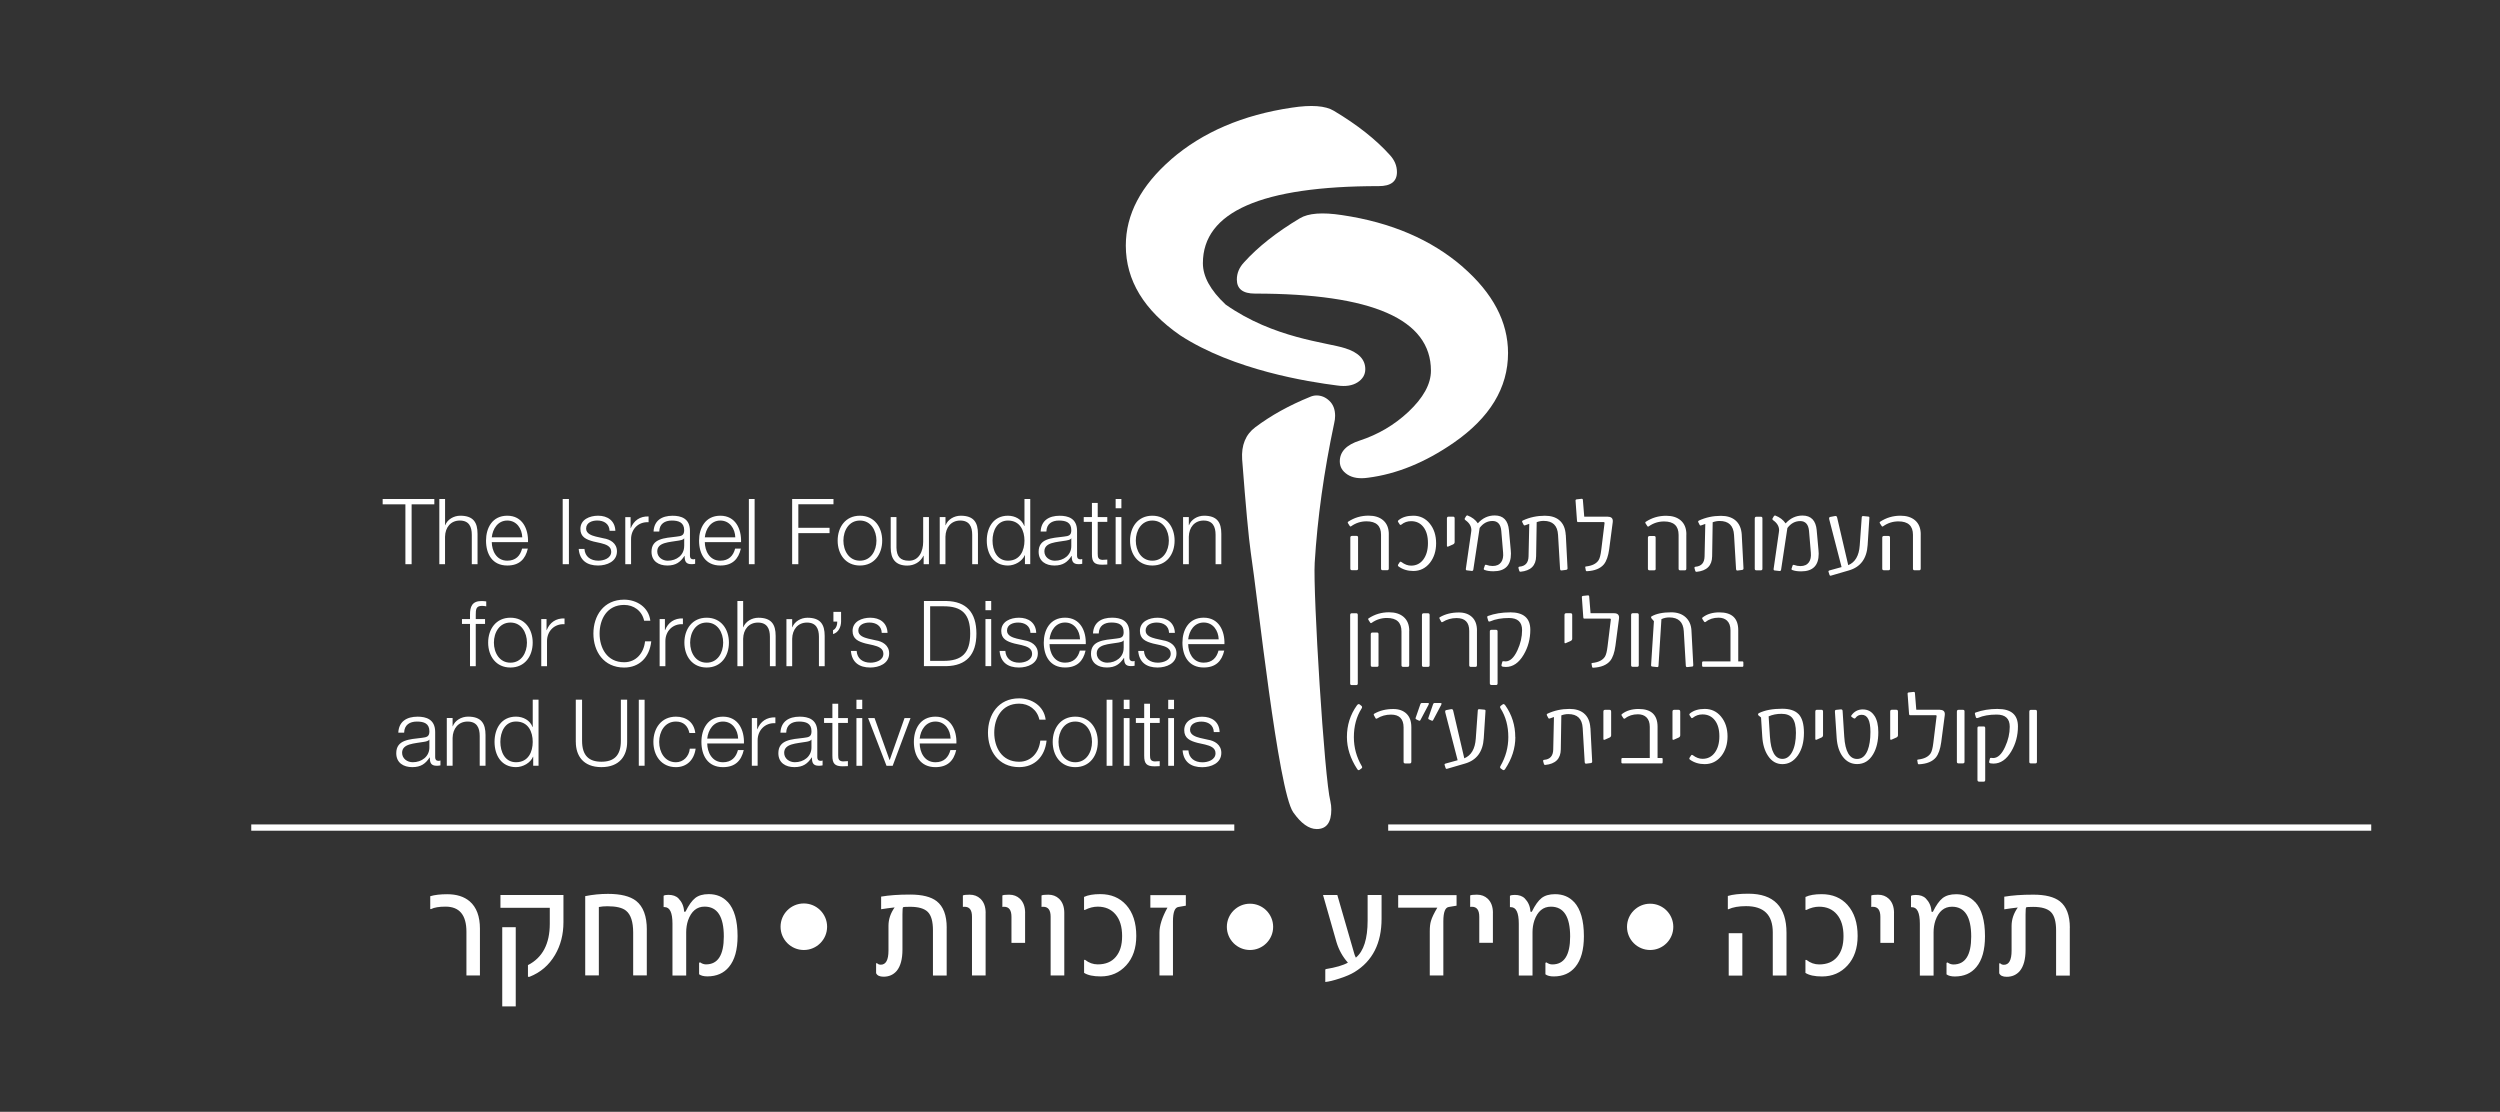 <?xml version="1.0" encoding="UTF-8"?>
<svg id="Layer_1" data-name="Layer 1" xmlns="http://www.w3.org/2000/svg" viewBox="0 0 796 354">
  <rect x="0" y="0" width="796" height="354" fill="#333333" stroke="none"/>
  <defs>
    <style>
      .cls-1, .cls-2 {
        fill: #fff;
      }

      .cls-2 {
        stroke: #fff;
        stroke-miterlimit: 10;
        stroke-width: 2px;
      }
    </style>
  </defs>
  <path class="cls-1" d="m433.6,243.96c-1.68-2.87-2.53-5.95-2.53-9.24,0-3.49.81-6.52,2.44-9.1.12-.15.17-.31.17-.47s-.06-.28-.17-.38l-.64-.52c-.06-.04-.14-.06-.26-.06-.19,0-.39.13-.58.41-2.11,2.96-3.17,6.3-3.17,10.02v.06c0,3.45,1.09,6.85,3.28,10.2.15.23.3.35.44.35.1,0,.2-.04.32-.12.25-.19.45-.34.59-.44.15-.1.22-.21.22-.35,0-.12-.04-.24-.12-.38m15.78-12.44c0-1.86-.52-3.28-1.55-4.27-1.04-.99-2.44-1.48-4.2-1.48-2.33,0-4.35.5-6.08,1.51-.17.1-.2.25-.09.47l.55.99c.1.15.24.17.44.06,1.32-.83,2.8-1.25,4.45-1.25,2.67,0,4.01,1.37,4.01,4.1v10.93c0,.35.17.52.52.52h1.45c.33,0,.5-.18.5-.55v-11.01Zm9.15-7.67h-1.71c-.25,0-.43.14-.52.41l-1.48,4.27c-.04.16-.06.24-.06.26,0,.15.12.27.35.35.35.17.56.27.64.29.23.06.34.09.32.09.1,0,.19-.1.29-.29l2.53-4.77c.08-.16.12-.28.12-.38,0-.15-.15-.23-.46-.23m-4.04,0h-1.74c-.25,0-.43.14-.52.41l-1.48,4.27c-.04.12-.06.2-.06.23,0,.14.13.26.38.38.31.17.51.27.61.29.23.06.34.09.32.09.1,0,.19-.1.29-.29l2.53-4.77c.1-.17.15-.3.15-.38,0-.15-.15-.23-.47-.23m18.41,2.25c-.05-.07-.17-.11-.36-.13l-1.51-.14c-.33-.04-.5.1-.52.41l-.64,8.96c-.23,3.27-1.45,5.36-3.66,6.27l-3.54-15.2c-.08-.37-.31-.51-.7-.44l-1.51.29c-.31.06-.41.32-.29.79l3.92,15.17-3.86,1.07c-.21.06-.32.17-.32.32,0,.04.02.1.06.2l.29.9c.08.23.24.31.5.23l5.69-1.66c3.7-1.07,5.69-3.76,5.96-8.07l.55-8.57c.02-.2,0-.33-.04-.39m9.52,8.61c0-3.74-1.06-7.11-3.17-10.11-.19-.27-.38-.41-.55-.41-.1,0-.18.03-.26.09l-.67.49c-.12.12-.18.23-.18.35,0,.15.06.32.18.49,1.63,2.58,2.44,5.61,2.44,9.1,0,3.26-.83,6.33-2.5,9.21-.08.13-.12.26-.12.38,0,.17.07.3.2.38.39.27.59.42.61.44.14.08.24.12.32.12.15,0,.31-.12.47-.35,2.17-3.27,3.26-6.67,3.26-10.2l-.03.03Zm23.92-2.85c-.12-2.13-.82-3.72-2.12-4.77-1.12-.91-2.64-1.36-4.53-1.36-2.5,0-4.83.5-7,1.51-.25.12-.31.31-.17.58l.41.78c.1.2.25.25.47.18l1.34-.47-.23,10.35c-.04,2.03-1,3.13-2.88,3.28-.31.02-.41.22-.29.61l.23.79c.04.15.17.23.38.23,3.27-.31,4.93-1.96,4.97-4.94l.17-10.84c.72-.27,1.45-.41,2.21-.41,2.89,0,4.42,1.48,4.59,4.45l.64,10.81c.02.39.18.56.5.52l1.39-.17c.35-.04.51-.21.49-.52l-.55-10.61Zm6.6-5.29c0-.37-.17-.55-.49-.55h-1.45c-.35,0-.52.19-.52.58v8.66c0,.31.16.4.47.26l1.51-.67c.33-.15.49-.4.49-.73v-7.55Zm16.42,15.17c0-.25-.1-.38-.29-.38h-1.34v-9.94c0-3.78-2.01-5.67-6.02-5.67-2.17,0-3.95.54-5.34,1.63-.18.14-.18.33,0,.58l.46.7c.15.23.35.26.58.09,1.08-.87,2.44-1.31,4.07-1.31,1.1,0,2,.31,2.67.93.74.7,1.1,1.73,1.1,3.08v9.91h-8.66c-.25,0-.38.13-.38.38v.99c0,.23.13.35.38.35h12.47c.19,0,.29-.11.29-.32v-1.02Zm5.58-15.17c0-.37-.17-.55-.49-.55h-1.45c-.35,0-.52.19-.52.58v8.66c0,.31.16.4.47.26l1.51-.67c.33-.15.49-.4.49-.73v-7.55Zm13.03,1.63c-1.37-1.65-3.1-2.47-5.22-2.47-1.96,0-3.52.47-4.68,1.42-.23.19-.28.39-.15.58l.49.76c.13.21.32.23.55.06.89-.72,1.92-1.07,3.08-1.07,1.65,0,2.95.62,3.92,1.86.97,1.24,1.45,2.94,1.45,5.11s-.49,3.88-1.45,5.2c-.97,1.32-2.28,1.97-3.92,1.97-1.03,0-2.05-.38-3.05-1.13-.25-.19-.45-.17-.61.09l-.44.67c-.16.25-.12.47.12.64,1.32.95,2.88,1.42,4.68,1.42,2.15,0,3.91-.86,5.29-2.58,1.32-1.69,1.98-3.77,1.98-6.25s-.68-4.63-2.05-6.28m24.63-.84c-1.09-1.12-2.81-1.69-5.17-1.69-3.06,0-5.53.47-7.41,1.39-.19.1-.29.23-.29.4,0,.16.08.29.23.41.27.19.51.39.73.58l.38,6.01c.15,2.55.77,4.63,1.86,6.24,1.16,1.74,2.69,2.61,4.56,2.61,1.98,0,3.61-.92,4.91-2.77,1.3-1.85,1.95-4.25,1.95-7.21,0-2.79-.58-4.78-1.74-5.98m-1.99,12.03c-.79,1.51-1.83,2.26-3.12,2.26-2.36,0-3.69-2.37-3.98-7.1l-.41-6.44c1.22-.54,2.58-.81,4.07-.81,1.61,0,2.77.45,3.49,1.36.76.97,1.13,2.53,1.13,4.7,0,2.51-.39,4.52-1.18,6.03m9.81-12.82c0-.37-.17-.55-.49-.55h-1.45c-.35,0-.52.19-.52.58v8.66c0,.31.15.4.46.26l1.51-.67c.33-.15.49-.4.49-.73v-7.55Zm16.36,1.37c-.85-1.36-2.09-2.04-3.72-2.04-1.49,0-2.69.63-3.6,1.89-.14.19-.11.37.09.52l.58.38c.27.17.49.14.64-.09.47-.66,1.12-.99,1.98-.99,1.84,0,2.76,1.82,2.76,5.46,0,2.4-.3,4.36-.9,5.87-.74,1.82-1.85,2.73-3.34,2.73-2.42,0-3.79-2.37-4.1-7.1l-.52-8.18c-.02-.37-.22-.53-.61-.5l-1.48.15c-.27.02-.39.25-.35.7l.55,8.26c.18,2.48.82,4.47,1.95,5.97,1.18,1.55,2.7,2.33,4.56,2.33,2.17,0,3.86-1.04,5.09-3.11,1.11-1.86,1.66-4.21,1.66-7.06,0-2.21-.41-3.94-1.22-5.2m7.47-1.37c0-.37-.17-.55-.5-.55h-1.45c-.35,0-.52.19-.52.58v8.66c0,.31.15.4.47.26l1.51-.67c.33-.15.5-.4.5-.73v-7.55Zm13.34-.55h-7.5l-.44-5.4c-.02-.19-.13-.29-.35-.29l-1.6.17c-.27.04-.4.17-.38.41l.47,6.48c.02.23.12.35.29.35h8.25c.15,0,.23.1.23.29l-1.05,8.57c-.19,1.59-.47,2.67-.84,3.26-.72,1.12-2.05,1.79-4.01,2.01-.24.02-.31.14-.24.38l.15.84c.04.21.18.31.41.29,2.46-.13,4.24-.86,5.35-2.18.83-1.03,1.39-2.64,1.69-4.82l1.13-8.6c.15-1.16-.37-1.74-1.57-1.74m7.87.55c0-.37-.15-.55-.47-.55h-1.45c-.35,0-.52.19-.52.58v15.98c0,.33.17.49.49.49h1.45c.33,0,.49-.17.49-.52v-15.98Zm10.55-.84c-2.6,0-4.95.39-7.06,1.16-.19.08-.24.27-.15.58l.26.9c.08.29.31.36.7.21,1.61-.7,3.58-1.05,5.93-1.05,2.77,0,4.16,1.29,4.16,3.87,0,2.15-.49,4.29-1.48,6.42-1.08,2.37-2.35,3.55-3.81,3.55-.04,0-.13-.01-.29-.03-.16-.02-.26-.03-.32-.03-.21-.04-.35.04-.41.23l-.23.87c-.04.21-.03.36.03.44.13.2.58.29,1.33.29,2.25,0,4.14-1.3,5.67-3.89,1.41-2.38,2.12-5.04,2.12-7.96,0-3.7-2.15-5.55-6.45-5.55m-3.98,6.04c0-.31-.16-.47-.49-.47h-1.45c-.35,0-.52.17-.52.5v16.53c0,.37.19.55.58.55h1.43c.31,0,.46-.18.46-.55v-16.56Zm16.48-5.2c0-.37-.15-.55-.46-.55h-1.45c-.35,0-.52.19-.52.58v15.98c0,.33.16.49.49.49h1.45c.33,0,.49-.17.49-.52v-15.98Z"/>
  <path class="cls-1" d="m432.32,195.81c0-.37-.15-.55-.46-.55h-1.45c-.35,0-.52.19-.52.58v21.8c0,.33.16.49.49.49h1.45c.33,0,.49-.18.49-.52v-21.79Zm16.39,5.09c0-1.96-.61-3.46-1.83-4.5-1.14-.97-2.68-1.45-4.62-1.45-2.38,0-4.54.64-6.48,1.92-.18.12-.2.27-.09.47l.58.9c.12.19.28.21.49.06,1.45-1.03,3.07-1.54,4.85-1.54,3.08,0,4.62,1.43,4.62,4.27v10.78c0,.35.18.52.52.52h1.45c.33,0,.49-.18.49-.55v-10.87Zm-9.79,10.87v-9.88c0-.33-.15-.49-.47-.49h-1.45c-.37,0-.55.18-.55.55v9.85c0,.35.17.52.52.52h1.48c.33,0,.49-.18.49-.55h-.03Zm16.27-15.95c0-.37-.16-.55-.47-.55h-1.45c-.35,0-.52.19-.52.58v15.98c0,.33.17.5.49.5h1.45c.33,0,.5-.18.5-.52v-15.98Zm15.08,4.94c0-1.86-.52-3.28-1.56-4.27-1.04-.99-2.43-1.48-4.2-1.48-2.32,0-4.35.5-6.07,1.51-.17.1-.2.25-.09.47l.55.99c.1.16.24.17.44.06,1.32-.83,2.8-1.25,4.45-1.25,2.67,0,4.01,1.36,4.01,4.1v10.93c0,.35.18.52.52.52h1.45c.33,0,.49-.18.49-.55v-11.01Zm10.52-5.78c-2.6,0-4.95.39-7.06,1.16-.19.08-.24.27-.15.58l.26.9c.08.29.31.36.7.2,1.61-.7,3.58-1.05,5.93-1.05,2.77,0,4.16,1.29,4.16,3.86,0,2.15-.49,4.29-1.48,6.42-1.09,2.36-2.35,3.54-3.81,3.54-.04,0-.13-.01-.29-.03-.15-.02-.26-.03-.32-.03-.21-.04-.35.04-.41.23l-.23.87c-.04.21-.03.36.03.44.13.19.58.29,1.34.29,2.25,0,4.14-1.3,5.67-3.89,1.41-2.38,2.12-5.04,2.12-7.96,0-3.7-2.15-5.55-6.45-5.55m-3.98,6.04c0-.31-.17-.47-.49-.47h-1.45c-.35,0-.52.17-.52.5v16.53c0,.37.19.55.58.55h1.42c.31,0,.47-.18.47-.55v-16.56Zm23.77-5.2c0-.37-.16-.55-.49-.55h-1.45c-.35,0-.52.19-.52.58v8.66c0,.31.15.4.46.26l1.51-.67c.33-.15.49-.4.49-.73v-7.55Zm13.34-.55h-7.5l-.44-5.4c-.02-.19-.13-.29-.35-.29l-1.6.17c-.27.04-.4.17-.38.41l.46,6.48c.02.23.12.35.29.35h8.25c.15,0,.23.1.23.29l-1.05,8.58c-.19,1.59-.47,2.67-.84,3.25-.72,1.12-2.05,1.79-4.01,2-.23.02-.31.15-.23.38l.15.84c.04.21.17.31.41.29,2.46-.13,4.24-.86,5.35-2.18.83-1.03,1.39-2.63,1.68-4.82l1.13-8.6c.16-1.16-.37-1.75-1.57-1.75m7.87.55c0-.37-.16-.55-.47-.55h-1.45c-.35,0-.52.19-.52.58v15.98c0,.33.17.5.5.5h1.45c.33,0,.49-.18.49-.52v-15.98Zm16.77,4.91c-.1-1.76-.72-3.16-1.87-4.2-1.15-1.04-2.68-1.55-4.58-1.55-2.68,0-4.78.44-6.28,1.31-.1.06-.14.16-.12.29,0,.13.05.25.14.35l.76.87-.9,13.98c-.02.29.1.45.35.47l1.6.17c.25.02.39-.12.41-.44l.93-14.82c.77-.37,1.61-.55,2.5-.55,2.9,0,4.45,1.46,4.62,4.39l.64,10.93c.02.37.18.53.49.49l1.57-.17c.23-.02.34-.2.32-.55l-.58-10.96Zm16.53,10.26c0-.25-.1-.38-.29-.38h-1.34v-9.94c0-3.78-2-5.67-6.02-5.67-2.17,0-3.95.54-5.34,1.63-.18.14-.18.33,0,.58l.46.7c.15.23.35.26.58.09,1.08-.87,2.44-1.31,4.07-1.31,1.1,0,2,.31,2.67.93.74.7,1.11,1.73,1.11,3.08v9.91h-8.66c-.25,0-.38.13-.38.38v.99c0,.23.13.35.38.35h12.47c.19,0,.29-.11.29-.32v-1.02Z"/>
  <path class="cls-1" d="m442.2,170.13c0-1.96-.61-3.46-1.83-4.5-1.14-.97-2.69-1.45-4.62-1.45-2.38,0-4.54.64-6.48,1.92-.18.12-.2.27-.09.47l.58.9c.12.19.28.22.49.06,1.45-1.03,3.07-1.54,4.85-1.54,3.08,0,4.62,1.42,4.62,4.27v10.78c0,.35.18.52.52.52h1.45c.33,0,.5-.18.5-.55v-10.87Zm-9.79,10.87v-9.88c0-.33-.15-.49-.47-.49h-1.45c-.37,0-.55.18-.55.55v9.85c0,.35.17.52.52.52h1.48c.33,0,.49-.18.49-.55h-.03Zm22.8-14.33c-1.37-1.65-3.11-2.47-5.22-2.47-1.96,0-3.52.47-4.68,1.42-.23.19-.28.39-.14.58l.49.76c.13.21.32.23.55.06.89-.72,1.92-1.08,3.08-1.08,1.65,0,2.95.62,3.92,1.86.97,1.24,1.45,2.95,1.45,5.12s-.49,3.88-1.45,5.2c-.97,1.32-2.28,1.98-3.92,1.98-1.03,0-2.04-.38-3.05-1.13-.25-.19-.46-.17-.61.09l-.44.67c-.15.25-.12.47.12.64,1.32.95,2.88,1.43,4.68,1.43,2.15,0,3.91-.86,5.29-2.59,1.32-1.69,1.98-3.77,1.98-6.25s-.68-4.63-2.05-6.28m7.95-1.63c0-.37-.16-.55-.49-.55h-1.45c-.35,0-.52.2-.52.58v8.66c0,.31.15.4.46.26l1.51-.67c.33-.16.49-.4.49-.73v-7.55Zm17.29,3.76c-.29-3.12-1.8-4.69-4.53-4.69-2.08,0-3.87.83-5.38,2.5-.76-1.12-1.85-1.96-3.28-2.5-.15-.06-.31.02-.46.23l-.41.7c-.12.2-.03.4.26.61,1.22.87,1.83,1.92,1.83,3.14,0,.19-.02.39-.06.58l-1.69,11.7c-.04.33.06.5.29.52l1.57.18c.29.04.47-.11.52-.44l2.01-13.25c1.1-1.48,2.47-2.21,4.1-2.21s2.61,1.05,2.79,3.14l.58,6.92c.12,1.28-.09,2.3-.61,3.05-.58.81-1.48,1.22-2.7,1.22-.72,0-1.38-.12-1.98-.35-.27-.1-.45-.04-.52.17l-.32.96c-.08.23-.01.39.2.46.7.29,1.65.44,2.85.44,3.72,0,5.58-1.87,5.58-5.62,0-.33-.02-.68-.06-1.05l-.58-6.43Zm18.08,1.53c-.12-2.13-.82-3.72-2.12-4.77-1.12-.91-2.64-1.36-4.53-1.36-2.5,0-4.83.5-7,1.51-.25.12-.31.31-.17.58l.41.79c.1.19.25.25.46.17l1.34-.47-.23,10.34c-.04,2.03-1,3.13-2.88,3.29-.31.02-.41.22-.29.61l.23.78c.04.15.17.23.38.23,3.27-.31,4.93-1.96,4.97-4.94l.18-10.84c.72-.27,1.45-.41,2.21-.41,2.89,0,4.42,1.48,4.59,4.45l.64,10.81c.02.39.18.56.5.52l1.39-.18c.35-.04.51-.21.49-.52l-.55-10.61Zm13.39-5.84h-7.5l-.44-5.4c-.02-.19-.13-.29-.35-.29l-1.6.18c-.27.04-.4.17-.38.41l.47,6.48c.02.23.12.35.29.35h8.25c.15,0,.23.1.23.29l-1.05,8.57c-.19,1.59-.47,2.67-.84,3.26-.72,1.12-2.05,1.79-4.01,2.01-.23.02-.31.15-.23.38l.15.84c.04.21.17.31.41.29,2.46-.13,4.24-.86,5.35-2.18.83-1.02,1.39-2.63,1.69-4.82l1.13-8.6c.15-1.16-.37-1.74-1.57-1.74m25.02,5.64c0-1.96-.61-3.46-1.83-4.5-1.14-.97-2.68-1.45-4.62-1.45-2.38,0-4.54.64-6.48,1.92-.17.12-.2.27-.09.47l.58.9c.12.19.28.22.49.06,1.45-1.03,3.07-1.54,4.85-1.54,3.08,0,4.62,1.42,4.62,4.27v10.78c0,.35.18.52.52.52h1.45c.33,0,.49-.18.49-.55v-10.87Zm-9.79,10.87v-9.88c0-.33-.15-.49-.46-.49h-1.45c-.37,0-.55.18-.55.55v9.85c0,.35.17.52.52.52h1.48c.33,0,.49-.18.49-.55h-.03Zm27.43-10.67c-.12-2.13-.82-3.72-2.12-4.77-1.12-.91-2.64-1.36-4.53-1.36-2.5,0-4.83.5-7,1.51-.25.12-.31.31-.17.58l.4.79c.1.19.25.25.46.17l1.34-.47-.23,10.34c-.04,2.03-1,3.13-2.88,3.29-.31.02-.41.22-.29.61l.23.78c.04.15.17.23.38.23,3.27-.31,4.93-1.96,4.97-4.94l.17-10.84c.72-.27,1.45-.41,2.21-.41,2.89,0,4.42,1.48,4.59,4.45l.64,10.81c.02.39.18.56.49.52l1.39-.18c.35-.04.51-.21.49-.52l-.55-10.61Zm6.57-5.29c0-.37-.15-.55-.47-.55h-1.45c-.35,0-.52.2-.52.58v15.98c0,.33.17.5.5.5h1.45c.33,0,.49-.18.49-.52v-15.98Zm17.29,3.76c-.29-3.12-1.8-4.69-4.53-4.69-2.07,0-3.86.83-5.38,2.5-.76-1.12-1.85-1.96-3.28-2.5-.15-.06-.31.02-.47.23l-.41.7c-.12.2-.03.4.26.61,1.22.87,1.83,1.92,1.83,3.14,0,.19-.02.39-.06.58l-1.68,11.7c-.04.33.06.5.29.52l1.57.18c.29.04.46-.11.52-.44l2-13.25c1.11-1.48,2.47-2.21,4.1-2.21s2.61,1.05,2.79,3.14l.58,6.92c.12,1.28-.09,2.3-.61,3.05-.58.81-1.48,1.22-2.7,1.22-.72,0-1.38-.12-1.98-.35-.27-.1-.45-.04-.52.17l-.32.96c-.08.23-.01.39.2.46.7.29,1.65.44,2.85.44,3.72,0,5.58-1.87,5.58-5.62,0-.33-.02-.68-.06-1.05l-.58-6.43Zm16.72-4.24c-.05-.07-.17-.11-.36-.13l-1.51-.15c-.33-.04-.5.1-.52.41l-.64,8.95c-.23,3.27-1.45,5.36-3.66,6.27l-3.54-15.2c-.08-.37-.31-.51-.7-.44l-1.51.29c-.31.06-.41.32-.29.79l3.92,15.17-3.87,1.07c-.21.06-.32.16-.32.32,0,.04.02.11.06.2l.29.9c.08.23.24.31.49.23l5.69-1.66c3.7-1.07,5.69-3.76,5.96-8.07l.55-8.57c.02-.2,0-.33-.04-.39m16.4,5.56c0-1.96-.61-3.46-1.83-4.5-1.15-.97-2.69-1.45-4.62-1.45-2.38,0-4.54.64-6.48,1.92-.18.12-.2.27-.09.47l.58.9c.12.19.28.22.49.06,1.45-1.03,3.07-1.54,4.85-1.54,3.08,0,4.62,1.42,4.62,4.27v10.78c0,.35.17.52.52.52h1.46c.33,0,.49-.18.49-.55v-10.87Zm-9.79,10.87v-9.88c0-.33-.16-.49-.47-.49h-1.45c-.37,0-.55.18-.55.55v9.85c0,.35.18.52.52.52h1.48c.33,0,.49-.18.49-.55h-.03Z"/>
  <path class="cls-1" d="m154.44,197.12h-2.96v-1.31c.03-1.63-.03-2.9,2-2.9.44,0,.84.06,1.34.15v-1.57c-.58-.09-1.02-.12-1.54-.12-2.94,0-3.66,1.8-3.63,4.39v1.36h-2.56v1.54h2.56v13.45h1.83v-13.45h2.96v-1.54Zm8.08-.44c-4.59,0-7.09,3.63-7.09,7.93s2.5,7.93,7.09,7.93,7.09-3.63,7.09-7.93-2.5-7.93-7.09-7.93m0,1.54c3.52,0,5.26,3.2,5.26,6.39s-1.74,6.39-5.26,6.39-5.26-3.2-5.26-6.39,1.74-6.39,5.26-6.39m9.82,13.89h1.83v-7.99c0-3.11,2.27-5.55,5.58-5.38v-1.83c-2.7-.12-4.74,1.31-5.67,3.72h-.06v-3.52h-1.68v14.99Zm34.73-14.47c-.52-4.36-4.42-6.71-8.34-6.71-6.54,0-9.79,5.14-9.79,10.81s3.26,10.81,9.79,10.81c4.85,0,8.08-3.26,8.63-8.34h-1.98c-.38,3.69-2.82,6.65-6.65,6.65-5.49,0-7.82-4.59-7.82-9.12s2.32-9.13,7.82-9.13c3.02,0,5.67,1.83,6.36,5.03h1.98Zm2.96,14.47h1.83v-7.99c0-3.11,2.27-5.55,5.58-5.38v-1.83c-2.7-.12-4.74,1.31-5.67,3.72h-.06v-3.52h-1.68v14.99Zm14.97-15.43c-4.59,0-7.09,3.63-7.09,7.93s2.5,7.93,7.09,7.93,7.09-3.63,7.09-7.93-2.5-7.93-7.09-7.93m0,1.54c3.52,0,5.26,3.2,5.26,6.39s-1.74,6.39-5.26,6.39-5.26-3.2-5.26-6.39,1.74-6.39,5.26-6.39m9.79,13.89h1.83v-8.74c.06-2.94,1.8-5.14,4.71-5.14s3.81,1.95,3.81,4.53v9.36h1.83v-9.65c0-3.58-1.28-5.78-5.49-5.78-2.12,0-4.13,1.22-4.8,3.02h-.06v-8.34h-1.83v20.75Zm15.61,0h1.83v-8.74c.06-2.94,1.8-5.14,4.71-5.14s3.81,1.95,3.81,4.53v9.36h1.83v-9.65c0-3.58-1.28-5.78-5.49-5.78-2.12,0-4.13,1.22-4.8,3.02h-.06v-2.58h-1.83v14.99Zm14.96-17.28v3.08h1.22c.06.96-.38,2.38-1.34,2.73v1.25c1.74-.49,2.53-2.27,2.56-3.95v-3.11h-2.44Zm17.23,6.67c-.12-3.26-2.5-4.82-5.49-4.82-2.64,0-5.64,1.16-5.64,4.21,0,2.56,1.8,3.37,4.18,4.01l2.35.52c1.66.41,3.28.99,3.28,2.73,0,2.09-2.38,2.85-4.1,2.85-2.44,0-4.27-1.28-4.41-3.75h-1.83c.29,3.66,2.67,5.29,6.16,5.29,2.79,0,6.02-1.25,6.02-4.5,0-2.62-2.18-3.84-4.27-4.16l-2.44-.55c-1.25-.32-3.11-.9-3.11-2.53,0-1.95,1.92-2.58,3.54-2.58,2.09,0,3.84,1.02,3.92,3.28h1.83Zm13.57-8.46h4.21c5.96-.03,8.54,2.5,8.54,8.69s-2.59,8.72-8.54,8.69h-4.21v-17.38Zm-1.98,19.06h7.18c6.25-.14,9.53-3.57,9.53-10.37s-3.28-10.23-9.53-10.37h-7.18v20.75Zm19.59,0h1.83v-14.99h-1.83v14.99Zm0-17.81h1.83v-2.94h-1.83v2.94Zm16.16,7.21c-.12-3.26-2.5-4.82-5.49-4.82-2.64,0-5.64,1.16-5.64,4.21,0,2.56,1.8,3.37,4.19,4.01l2.35.52c1.66.41,3.28.99,3.28,2.73,0,2.09-2.38,2.85-4.1,2.85-2.44,0-4.27-1.28-4.42-3.75h-1.83c.29,3.66,2.67,5.29,6.16,5.29,2.79,0,6.02-1.25,6.02-4.5,0-2.62-2.18-3.84-4.27-4.16l-2.44-.55c-1.25-.32-3.11-.9-3.11-2.53,0-1.95,1.92-2.58,3.55-2.58,2.09,0,3.83,1.02,3.92,3.28h1.83Zm15.78,3.6c.15-4.21-1.77-8.43-6.6-8.43s-6.77,3.98-6.77,7.93c0,4.27,2,7.93,6.77,7.93,3.78,0,5.76-1.98,6.54-5.38h-1.83c-.58,2.27-2.03,3.84-4.71,3.84-3.51,0-4.91-3.23-4.94-5.9h11.54Zm-11.54-1.54c.29-2.73,1.95-5.35,4.94-5.35s4.68,2.58,4.77,5.35h-9.71Zm23.6,2.73c.03,2.93-2.44,4.71-5.23,4.71-1.71,0-3.34-1.13-3.34-2.96,0-2.94,3.87-2.91,6.98-3.46.49-.09,1.31-.23,1.54-.67h.06v2.38Zm-7.93-4.59c.06-2.44,1.75-3.49,4.01-3.49s3.92.61,3.92,3.08c0,1.66-.84,1.86-2.35,2.03-3.95.47-8.05.61-8.05,4.82,0,3.02,2.27,4.39,5.03,4.39s4.18-1.11,5.46-3.05h.06c0,1.57.29,2.61,2.15,2.61.49,0,.79-.03,1.19-.12v-1.54c-.15.06-.38.12-.58.12-.73,0-1.08-.4-1.08-1.1v-7.96c0-4.01-2.88-4.82-5.52-4.82-3.43,0-5.9,1.51-6.07,5.03h1.83Zm24.24-.2c-.12-3.26-2.5-4.82-5.49-4.82-2.64,0-5.64,1.16-5.64,4.21,0,2.56,1.8,3.37,4.18,4.01l2.35.52c1.66.41,3.28.99,3.28,2.73,0,2.09-2.38,2.85-4.1,2.85-2.44,0-4.27-1.28-4.42-3.75h-1.83c.29,3.66,2.67,5.29,6.16,5.29,2.79,0,6.02-1.25,6.02-4.5,0-2.62-2.18-3.84-4.27-4.16l-2.44-.55c-1.25-.32-3.11-.9-3.11-2.53,0-1.95,1.92-2.58,3.54-2.58,2.09,0,3.84,1.02,3.92,3.28h1.83Zm15.78,3.6c.14-4.21-1.77-8.43-6.6-8.43s-6.77,3.98-6.77,7.93c0,4.27,2.01,7.93,6.77,7.93,3.78,0,5.76-1.98,6.54-5.38h-1.83c-.58,2.27-2.03,3.84-4.71,3.84-3.52,0-4.91-3.23-4.94-5.9h11.54Zm-11.54-1.54c.29-2.73,1.95-5.35,4.94-5.35s4.68,2.58,4.77,5.35h-9.7Z"/>
  <path class="cls-1" d="m121.85,160.57h7.23v19.06h1.98v-19.06h7.23v-1.68h-16.45v1.68Zm18.02,19.06h1.83v-8.75c.06-2.94,1.8-5.14,4.71-5.14s3.81,1.95,3.81,4.53v9.36h1.83v-9.65c0-3.58-1.28-5.78-5.49-5.78-2.12,0-4.13,1.22-4.79,3.02h-.06v-8.34h-1.83v20.75Zm28.25-7c.14-4.21-1.77-8.43-6.6-8.43s-6.77,3.98-6.77,7.93c0,4.27,2,7.93,6.77,7.93,3.78,0,5.76-1.98,6.54-5.38h-1.83c-.58,2.27-2.03,3.84-4.71,3.84-3.51,0-4.91-3.22-4.94-5.9h11.54Zm-11.54-1.54c.29-2.73,1.95-5.35,4.94-5.35s4.68,2.59,4.77,5.35h-9.7Zm22.58,8.54h1.98v-20.75h-1.98v20.75Zm16.77-10.61c-.12-3.25-2.5-4.82-5.49-4.82-2.64,0-5.64,1.16-5.64,4.21,0,2.56,1.8,3.37,4.18,4.01l2.35.52c1.66.41,3.28.99,3.28,2.73,0,2.09-2.38,2.85-4.1,2.85-2.44,0-4.27-1.28-4.42-3.75h-1.83c.29,3.66,2.67,5.29,6.16,5.29,2.79,0,6.02-1.25,6.02-4.51,0-2.62-2.18-3.83-4.27-4.15l-2.44-.55c-1.25-.32-3.11-.9-3.11-2.53,0-1.95,1.92-2.59,3.55-2.59,2.09,0,3.83,1.02,3.92,3.28h1.83Zm3.17,10.61h1.83v-7.99c0-3.11,2.27-5.55,5.58-5.37v-1.83c-2.7-.12-4.73,1.31-5.67,3.72h-.06v-3.51h-1.69v14.99Zm18.74-5.81c.03,2.94-2.44,4.71-5.23,4.71-1.71,0-3.34-1.14-3.34-2.97,0-2.94,3.86-2.9,6.98-3.46.49-.09,1.31-.23,1.54-.67h.06v2.38Zm-7.93-4.59c.06-2.44,1.74-3.49,4.01-3.49,2.15,0,3.92.61,3.92,3.08,0,1.66-.84,1.86-2.35,2.03-3.95.47-8.05.61-8.05,4.82,0,3.02,2.27,4.39,5.03,4.39s4.18-1.11,5.46-3.05h.06c0,1.57.29,2.62,2.15,2.62.49,0,.79-.03,1.19-.12v-1.54c-.15.06-.38.12-.58.12-.72,0-1.07-.41-1.07-1.1v-7.96c0-4.01-2.88-4.82-5.52-4.82-3.43,0-5.9,1.51-6.07,5.03h1.83Zm26.04,3.4c.15-4.21-1.77-8.43-6.6-8.43s-6.77,3.98-6.77,7.93c0,4.27,2.01,7.93,6.77,7.93,3.78,0,5.76-1.98,6.54-5.38h-1.83c-.58,2.27-2.03,3.84-4.71,3.84-3.52,0-4.91-3.22-4.94-5.9h11.54Zm-11.54-1.54c.29-2.73,1.95-5.35,4.94-5.35s4.68,2.59,4.77,5.35h-9.7Zm14.03,8.54h1.83v-20.75h-1.83v20.75Zm13.77,0h1.98v-9.88h9.94v-1.69h-9.94v-7.5h11.19v-1.68h-13.16v20.75Zm21.59-15.43c-4.59,0-7.09,3.63-7.09,7.93s2.5,7.93,7.09,7.93,7.09-3.63,7.09-7.93-2.5-7.93-7.09-7.93m0,1.54c3.52,0,5.26,3.2,5.26,6.39s-1.74,6.39-5.26,6.39-5.26-3.2-5.26-6.39,1.74-6.39,5.26-6.39m21.97-1.1h-1.83v7.87c0,3.05-1.36,6.02-4.5,6.02-2.91,0-3.92-1.43-4.01-4.13v-9.76h-1.83v9.74c0,3.49,1.48,5.7,5.26,5.7,2.24,0,4.21-1.13,5.17-3.14h.06v2.7h1.68v-14.99Zm3.43,14.99h1.83v-8.75c.06-2.94,1.8-5.14,4.71-5.14s3.81,1.95,3.81,4.53v9.36h1.83v-9.65c0-3.58-1.28-5.78-5.49-5.78-2.12,0-4.13,1.22-4.79,3.02h-.06v-2.59h-1.83v14.99Zm16.82-7.5c0-3.11,1.43-6.39,4.91-6.39,3.89,0,5.26,3.28,5.26,6.39s-1.36,6.39-5.26,6.39c-3.49,0-4.91-3.28-4.91-6.39m12-13.25h-1.83v8.6h-.06c-.79-2.15-2.96-3.28-5.2-3.28-4.56,0-6.74,3.69-6.74,7.93s2.18,7.93,6.74,7.93c2.18,0,4.56-1.34,5.35-3.29h.06v2.85h1.69v-20.75Zm13.08,14.94c.03,2.94-2.44,4.71-5.23,4.71-1.71,0-3.34-1.14-3.34-2.97,0-2.94,3.86-2.9,6.97-3.46.49-.09,1.31-.23,1.54-.67h.06v2.38Zm-7.93-4.59c.06-2.44,1.75-3.49,4.01-3.49s3.92.61,3.92,3.08c0,1.66-.84,1.86-2.35,2.03-3.95.47-8.05.61-8.05,4.82,0,3.02,2.27,4.39,5.02,4.39s4.19-1.11,5.46-3.05h.06c0,1.57.29,2.62,2.15,2.62.49,0,.78-.03,1.19-.12v-1.54c-.15.06-.38.12-.58.12-.73,0-1.07-.41-1.07-1.1v-7.96c0-4.01-2.88-4.82-5.52-4.82-3.43,0-5.9,1.51-6.07,5.03h1.83Zm16.33-9.1h-1.83v4.5h-2.61v1.54h2.61v10.26c-.03,2.56.81,3.37,3.26,3.37.55,0,1.07-.06,1.63-.06v-1.57c-.52.06-1.05.09-1.57.09-1.31-.09-1.48-.78-1.48-1.98v-10.11h3.05v-1.54h-3.05v-4.5Zm5.72,19.5h1.83v-14.99h-1.83v14.99Zm0-17.81h1.83v-2.94h-1.83v2.94Zm11.68,2.38c-4.59,0-7.09,3.63-7.09,7.93s2.5,7.93,7.09,7.93,7.09-3.63,7.09-7.93-2.5-7.93-7.09-7.93m0,1.54c3.52,0,5.26,3.2,5.26,6.39s-1.75,6.39-5.26,6.39-5.26-3.2-5.26-6.39,1.75-6.39,5.26-6.39m9.79,13.89h1.83v-8.75c.06-2.94,1.8-5.14,4.71-5.14s3.81,1.95,3.81,4.53v9.36h1.83v-9.65c0-3.58-1.28-5.78-5.49-5.78-2.12,0-4.13,1.22-4.8,3.02h-.06v-2.59h-1.83v14.99Z"/>
  <path class="cls-1" d="m465.72,84.95c-10.01-8.66-22.81-14.15-38.41-16.46-6.26-.96-10.73-.62-13.43,1.01-7.41,4.43-13.33,9.1-17.76,14.01-1.54,1.64-2.31,3.47-2.31,5.49,0,2.99,1.92,4.48,5.77,4.48,37.35,0,56.03,8.18,56.03,24.55,0,4.24-2.41,8.62-7.22,13.14-4.43,4.14-9.58,7.17-15.45,9.1-4.24,1.35-6.35,3.56-6.35,6.64,0,1.73.82,3.13,2.45,4.19,1.63,1.06,3.8,1.39,6.5,1.01,9.14-1.16,18.24-4.86,27.29-11.12,11.55-7.99,17.33-17.52,17.33-28.59,0-9.91-4.82-19.06-14.44-27.43"/>
  <path class="cls-1" d="m425.1,132.41c0-2.02-.6-3.61-1.8-4.76-1.2-1.16-2.58-1.74-4.12-1.74-.68,0-1.35.15-2.02.44-6.65,2.7-12.47,5.92-17.47,9.68-3.09,2.31-4.48,5.72-4.19,10.24,1.15,15.02,2.07,24.89,2.74,29.61,2.21,14.44,8.7,75.82,13.52,82.75,2.5,3.56,5,5.34,7.5,5.34,3.08,0,4.63-2.07,4.63-6.21,0-.87-.09-1.73-.29-2.6-1.93-7.41-5.57-66.53-5-75.96.87-14.25,2.94-29.07,6.21-44.48.19-.77.29-1.54.29-2.31"/>
  <path class="cls-1" d="m372.89,50.74c10.01-8.66,22.81-14.15,38.41-16.46,6.26-.96,10.73-.63,13.42,1.01,7.42,4.43,13.34,9.1,17.76,14.01,1.54,1.64,2.31,3.47,2.31,5.49,0,2.98-1.92,4.47-5.77,4.47-37.35,0-56.02,8.18-56.02,24.55,0,4.24,2.4,8.61,7.22,13.14,15.35,10.83,32.26,12.02,38.14,13.95,4.24,1.35,6.35,3.56,6.35,6.65,0,1.73-.82,3.13-2.45,4.18-1.64,1.06-3.8,1.4-6.5,1.01-9.15-1.16-32.9-4.86-49.97-15.96-11.55-7.99-17.33-17.52-17.33-28.59,0-9.91,4.81-19.06,14.44-27.44"/>
  <path class="cls-1" d="m388.33,233.08c-.12-3.3-2.53-4.88-5.56-4.88-2.68,0-5.71,1.17-5.71,4.27,0,2.59,1.82,3.42,4.24,4.06l2.39.53c1.68.42,3.33,1.01,3.33,2.77,0,2.12-2.42,2.89-4.15,2.89-2.47,0-4.33-1.29-4.48-3.8h-1.85c.29,3.71,2.71,5.36,6.24,5.36,2.83,0,6.09-1.26,6.09-4.56,0-2.65-2.21-3.89-4.33-4.21l-2.48-.56c-1.27-.33-3.15-.92-3.15-2.57,0-1.97,1.94-2.62,3.59-2.62,2.12,0,3.89,1.03,3.98,3.33h1.85Zm-16.37-7.3h1.85v-2.97h-1.85v2.97Zm0,18.05h1.85v-15.19h-1.85v15.19Zm-5.8-19.76h-1.85v4.56h-2.65v1.56h2.65v10.4c-.03,2.59.82,3.41,3.29,3.41.56,0,1.09-.06,1.65-.06v-1.59c-.53.06-1.06.09-1.59.09-1.33-.09-1.5-.79-1.5-2v-10.25h3.09v-1.56h-3.09v-4.56Zm-8.36,1.7h1.85v-2.97h-1.85v2.97Zm0,18.05h1.85v-15.19h-1.85v15.19Zm-5.45,0h1.85v-21.02h-1.85v21.02Zm-9.99-14.08c3.56,0,5.33,3.24,5.33,6.48s-1.77,6.48-5.33,6.48-5.33-3.24-5.33-6.48,1.77-6.48,5.33-6.48m0-1.56c-4.65,0-7.18,3.68-7.18,8.04s2.53,8.04,7.18,8.04,7.18-3.68,7.18-8.04-2.53-8.04-7.18-8.04m-9.42.97c-.53-4.42-4.48-6.8-8.45-6.8-6.63,0-9.92,5.21-9.92,10.95s3.29,10.95,9.92,10.95c4.92,0,8.19-3.3,8.74-8.45h-2c-.38,3.74-2.86,6.74-6.74,6.74-5.57,0-7.92-4.65-7.92-9.25s2.36-9.25,7.92-9.25c3.06,0,5.74,1.86,6.45,5.1h2Zm-40.11,6.01c.29-2.77,1.97-5.42,5.01-5.42s4.74,2.62,4.83,5.42h-9.84Zm11.69,1.56c.15-4.27-1.79-8.54-6.68-8.54s-6.86,4.03-6.86,8.04c0,4.33,2.03,8.04,6.86,8.04,3.83,0,5.83-2,6.62-5.45h-1.85c-.59,2.3-2.06,3.89-4.77,3.89-3.56,0-4.98-3.27-5.01-5.98h11.69Zm-22.26,7.1h1.97l5.68-15.19h-1.91l-4.71,13.34h-.06l-4.77-13.34h-2.06l5.86,15.19Zm-9.57-18.05h1.85v-2.97h-1.85v2.97Zm0,18.05h1.85v-15.19h-1.85v15.19Zm-5.81-19.76h-1.85v4.56h-2.65v1.56h2.65v10.4c-.03,2.59.82,3.41,3.29,3.41.56,0,1.09-.06,1.65-.06v-1.59c-.53.06-1.06.09-1.59.09-1.33-.09-1.5-.79-1.5-2v-10.25h3.09v-1.56h-3.09v-4.56Zm-16.55,9.21c.06-2.47,1.77-3.53,4.07-3.53s3.98.62,3.98,3.12c0,1.68-.86,1.88-2.39,2.06-4.01.47-8.16.62-8.16,4.89,0,3.06,2.29,4.44,5.09,4.44s4.24-1.12,5.54-3.09h.06c0,1.59.29,2.65,2.18,2.65.5,0,.8-.03,1.21-.12v-1.56c-.15.06-.38.12-.59.12-.74,0-1.09-.41-1.09-1.12v-8.07c0-4.06-2.91-4.88-5.59-4.88-3.47,0-5.98,1.53-6.15,5.09h1.85Zm8.04,4.65c.03,2.97-2.48,4.77-5.3,4.77-1.74,0-3.39-1.15-3.39-3,0-2.97,3.92-2.94,7.07-3.51.5-.09,1.33-.24,1.56-.68h.06v2.42Zm-18.99,5.89h1.85v-8.1c0-3.15,2.3-5.63,5.65-5.45v-1.85c-2.74-.12-4.8,1.32-5.74,3.77h-.06v-3.56h-1.7v15.19Zm-14.2-8.65c.3-2.77,1.97-5.42,5.01-5.42s4.74,2.62,4.83,5.42h-9.84Zm11.69,1.56c.15-4.27-1.79-8.54-6.68-8.54s-6.86,4.03-6.86,8.04c0,4.33,2.03,8.04,6.86,8.04,3.83,0,5.83-2,6.62-5.45h-1.85c-.59,2.3-2.06,3.89-4.77,3.89-3.56,0-4.98-3.27-5.01-5.98h11.69Zm-15.49-3.33c-.41-3.47-2.92-5.21-6.16-5.21-4.65,0-7.18,3.68-7.18,8.04s2.53,8.04,7.18,8.04c3.39,0,5.77-2.23,6.27-5.89h-1.86c-.23,2.53-2.12,4.33-4.42,4.33-3.56,0-5.33-3.24-5.33-6.48s1.77-6.48,5.33-6.48c2.42,0,3.8,1.38,4.3,3.65h1.86Zm-17.99,10.42h1.85v-21.02h-1.85v21.02Zm-20.05-7.57c0,4.33,2.32,8.01,8.15,8.01s8.19-3.68,8.19-8.01v-13.46h-2v13.01c.03,4.89-2.3,6.74-6.19,6.74s-6.18-1.85-6.16-6.74v-13.01h-2v13.46Zm-11.87-13.46h-1.85v8.71h-.06c-.79-2.18-3-3.32-5.27-3.32-4.63,0-6.83,3.74-6.83,8.04s2.2,8.04,6.83,8.04c2.21,0,4.62-1.35,5.42-3.32h.06v2.88h1.7v-21.02Zm-12.16,13.43c0-3.15,1.44-6.48,4.98-6.48,3.95,0,5.33,3.33,5.33,6.48s-1.38,6.48-5.33,6.48c-3.54,0-4.98-3.33-4.98-6.48m-17.05,7.6h1.85v-8.86c.06-2.97,1.83-5.21,4.77-5.21s3.86,1.97,3.86,4.59v9.48h1.85v-9.78c0-3.62-1.29-5.86-5.56-5.86-2.15,0-4.18,1.23-4.86,3.06h-.06v-2.62h-1.85v15.19Zm-13.58-10.54c.06-2.47,1.77-3.53,4.06-3.53s3.98.62,3.98,3.12c0,1.68-.86,1.88-2.39,2.06-4.01.47-8.16.62-8.16,4.89,0,3.06,2.29,4.44,5.09,4.44s4.24-1.12,5.54-3.09h.06c0,1.59.29,2.65,2.17,2.65.5,0,.8-.03,1.21-.12v-1.56c-.15.06-.38.12-.59.12-.74,0-1.09-.41-1.09-1.12v-8.07c0-4.06-2.91-4.88-5.59-4.88-3.48,0-5.98,1.53-6.15,5.09h1.85Zm8.04,4.65c.03,2.97-2.47,4.77-5.3,4.77-1.74,0-3.39-1.15-3.39-3,0-2.97,3.92-2.94,7.07-3.51.5-.09,1.33-.24,1.56-.68h.06v2.42Z"/>
  <path class="cls-1" d="m659.04,295.4c0-3.95-1.06-6.75-3.18-8.42-1.81-1.41-4.63-2.12-8.44-2.12s-6.71.22-9.26.65v4.02c1.4-.22,2.84-.42,4.3-.58-1.31,1.85-1.97,3.8-1.97,5.87v7.87c0,3-.82,4.5-2.45,4.5-.52,0-.94-.18-1.26-.55l-.23.19v3.05c.34.76,1.13,1.13,2.38,1.13,1.72,0,3.12-.62,4.18-1.85,1.22-1.49,1.83-3.75,1.83-6.76v-11.24c0-1.41.07-2.17.2-2.26.14-.1.88-.15,2.22-.15,2.68,0,4.57.55,5.66,1.65,1.09,1.1,1.64,3.04,1.64,5.84v14.39h4.36v-15.23Zm-30.17-8.18c-1.55-1.67-3.57-2.5-6.04-2.5-1.81,0-3.24.41-4.29,1.23-1.04.82-2.07,2.25-3.07,4.28-.12.1-.21.14-.27.14-.15,0-.23-.11-.23-.34-.12-1.54-.72-2.86-1.78-3.95-.75-.76-1.82-1.13-3.22-1.13-.75,0-1.25.1-1.51.29v3.61h.3c1.68,0,2.52,1.76,2.52,5.27v16.51h4.37v-13.79c0-1.32.2-2.57.59-3.76,1.04-2.92,2.79-4.38,5.26-4.38,4.08,0,6.13,3.17,6.13,9.51,0,5.92-1.89,8.88-5.67,8.88-.65,0-1.28-.22-1.87-.65l-.32.14v3.66c.62.45,1.5.67,2.63.67,2.93,0,5.22-1,6.88-3.01,1.83-2.2,2.74-5.46,2.74-9.8,0-4.99-1.04-8.62-3.13-10.9m-25.83,3.51c0-1.97-.56-3.49-1.67-4.55-.91-.85-2.04-1.28-3.38-1.28h-.14c-1.07,0-1.75.08-2.06.24v3.66s.12-.02.27-.05h.3c1.55,0,2.33,1.07,2.33,3.2v8.28h4.34v-9.51Zm-14.8-2.57c-2.06-2.29-4.81-3.44-8.26-3.44-2.18,0-3.89.3-5.14.89v4.14h.27c1.37-.69,2.73-1.04,4.07-1.04,2.41,0,4.31.83,5.69,2.48,1.39,1.65,2.08,3.94,2.08,6.88s-.67,5.03-2.01,6.63c-1.34,1.6-3.26,2.39-5.76,2.39-1.46,0-2.8-.48-4.03-1.44h-.32v4.14c1.19.76,2.95,1.13,5.28,1.13,3.28,0,5.99-1.17,8.13-3.52,2.14-2.35,3.21-5.48,3.21-9.37,0-4.17-1.07-7.46-3.22-9.87m-33.49,8.98h-4.34v13.5h4.34v-13.5Zm14.06-.1c0-8.31-4.05-12.47-12.14-12.47-2.8,0-4.98.24-6.54.72v4.23h.18c1.43-.66,3.31-.99,5.62-.99,5.67,0,8.51,2.78,8.51,8.35v13.74h4.37v-13.6Zm-67.65-9.82c-1.55-1.67-3.57-2.5-6.04-2.5-1.81,0-3.24.41-4.29,1.23-1.04.82-2.07,2.25-3.07,4.28-.12.1-.21.14-.27.14-.15,0-.23-.11-.23-.34-.12-1.54-.72-2.86-1.78-3.95-.75-.76-1.82-1.13-3.22-1.13-.75,0-1.25.1-1.51.29v3.61h.3c1.68,0,2.52,1.76,2.52,5.27v16.51h4.37v-13.79c0-1.32.2-2.57.59-3.76,1.04-2.92,2.79-4.38,5.26-4.38,4.09,0,6.13,3.17,6.13,9.51,0,5.92-1.89,8.88-5.67,8.88-.66,0-1.28-.22-1.88-.65l-.32.14v3.66c.62.45,1.5.67,2.63.67,2.93,0,5.22-1,6.88-3.01,1.83-2.2,2.74-5.46,2.74-9.8,0-4.99-1.04-8.62-3.13-10.9m-25.83,3.51c0-1.97-.55-3.49-1.67-4.55-.91-.85-2.04-1.28-3.38-1.28h-.14c-1.07,0-1.75.08-2.06.24v3.66s.12-.02.27-.05h.3c1.56,0,2.33,1.07,2.33,3.2v8.28h4.34v-9.51Zm-11.58-5.68h-18.59v3.99h12.46c-1.04,1.75-1.71,3.14-2.01,4.19-.26.82-.39,1.9-.39,3.25v14.15h4.32v-17.25c0-2.89.58-4.41,1.74-4.57l2.47-.41v-3.34Zm-23.88-.05h-4.44v8.13c0,5.81-1.25,9.75-3.75,11.82-.29-.61-.47-1.07-.53-1.37l-5.37-18.58h-4.55l4.28,14.99c.75,2.49,1.96,4.67,3.64,6.55-1.49.85-3.86,1.54-7.11,2.07l-.09.29v3.8c1.13-.11,2.64-.48,4.55-1.11,2.06-.67,3.64-1.36,4.75-2.05,5.75-3.51,8.62-9.17,8.62-16.97v-7.58Zm-62.32.05h-11.3v3.99h5.44c-1.69,3.05-2.54,5.7-2.54,7.94v13.65h4.3v-17.25c0-2.89.58-4.41,1.74-4.57l2.36-.41v-3.34Zm-19.01,3.11c-2.06-2.29-4.81-3.44-8.25-3.44-2.18,0-3.89.3-5.15.89v4.14h.28c1.37-.69,2.73-1.04,4.07-1.04,2.41,0,4.31.83,5.69,2.48,1.39,1.65,2.08,3.94,2.08,6.88s-.67,5.03-2.01,6.63c-1.34,1.6-3.26,2.39-5.76,2.39-1.46,0-2.8-.48-4.02-1.44h-.32v4.14c1.19.76,2.95,1.13,5.28,1.13,3.28,0,5.99-1.17,8.13-3.52,2.14-2.35,3.21-5.48,3.21-9.37,0-4.17-1.07-7.46-3.22-9.87m-19.7,2.57c0-1.97-.56-3.49-1.67-4.55-.92-.85-2.04-1.28-3.38-1.28h-.14c-1.05,0-1.74.08-2.06.24v3.66s.12-.02.27-.05h.3c1.55,0,2.33,1.05,2.33,3.15v18.72h4.35v-19.9Zm-12.47,0c0-1.97-.56-3.49-1.67-4.55-.91-.85-2.04-1.28-3.38-1.28h-.14c-1.07,0-1.75.08-2.06.24v3.66s.12-.02.27-.05h.3c1.55,0,2.33,1.07,2.33,3.2v8.28h4.34v-9.51Zm-12.57,0c0-1.97-.55-3.49-1.67-4.55-.91-.85-2.04-1.28-3.38-1.28h-.14c-1.05,0-1.74.08-2.06.24v3.66s.12-.02.27-.05h.3c1.56,0,2.33,1.05,2.33,3.15v18.72h4.34v-19.9Zm-12.4,4.67c0-3.95-1.06-6.75-3.18-8.42-1.81-1.41-4.63-2.12-8.44-2.12s-6.71.22-9.26.65v4.02c1.4-.22,2.84-.42,4.3-.58-1.31,1.85-1.96,3.8-1.96,5.87v7.87c0,3-.82,4.5-2.45,4.5-.52,0-.94-.18-1.26-.55l-.23.19v3.05c.34.76,1.13,1.13,2.38,1.13,1.72,0,3.12-.62,4.18-1.85,1.22-1.49,1.83-3.75,1.83-6.76v-11.24c0-1.41.07-2.17.2-2.26.14-.1.88-.15,2.22-.15,2.68,0,4.57.55,5.66,1.65,1.09,1.1,1.63,3.04,1.63,5.84v14.39h4.37v-15.23Zm-69.74-8.18c-1.55-1.67-3.57-2.5-6.03-2.5-1.81,0-3.24.41-4.29,1.23-1.04.82-2.07,2.25-3.07,4.28-.12.1-.21.14-.27.14-.15,0-.23-.11-.23-.34-.12-1.54-.72-2.86-1.78-3.95-.75-.76-1.82-1.13-3.22-1.13-.75,0-1.25.1-1.51.29v3.61h.3c1.68,0,2.52,1.76,2.52,5.27v16.51h4.37v-13.79c0-1.32.2-2.57.59-3.76,1.04-2.92,2.79-4.38,5.26-4.38,4.08,0,6.13,3.17,6.13,9.51,0,5.92-1.89,8.88-5.67,8.88-.66,0-1.28-.22-1.88-.65l-.32.14v3.66c.62.45,1.5.67,2.63.67,2.93,0,5.22-1,6.88-3.01,1.83-2.2,2.74-5.46,2.74-9.8,0-4.99-1.04-8.62-3.13-10.9m-25.76,8.83c0-4.3-1.14-7.36-3.43-9.17-1.92-1.48-4.9-2.22-8.94-2.22-2.45,0-4.87.24-7.25.72v25.24h4.34v-21.78c.82-.16,1.73-.24,2.72-.24,2.8,0,4.79.47,5.94,1.42,1.51,1.22,2.27,3.54,2.27,6.95v13.65h4.34v-14.58Zm-41.74-.79h-4.3v25.22h4.3v-25.22Zm15.18-10.25h-20.05v4.09h15.71v5.08c0,6.4-2.32,10.79-6.95,13.16v3.73h.48c3.52-1.38,6.23-3.71,8.14-6.98,1.78-3.03,2.68-6.51,2.68-10.42v-8.66Zm-26.58,10.76c0-3.95-1.09-6.86-3.27-8.74-1.78-1.51-4.17-2.26-7.15-2.26-2.2,0-3.99.21-5.4.63v4.09h.27c1.01-.51,2.54-.77,4.6-.77,4.43,0,6.65,2.67,6.65,8.01v13.91h4.3v-14.87Z"/>
  <path class="cls-1" d="m255.94,302.48c4.09,0,7.41-3.32,7.41-7.41s-3.32-7.41-7.41-7.41-7.41,3.32-7.41,7.41,3.32,7.41,7.41,7.41"/>
  <path class="cls-1" d="m398,302.48c4.07,0,7.37-3.3,7.37-7.37s-3.3-7.37-7.37-7.37-7.37,3.3-7.37,7.37,3.3,7.37,7.37,7.37"/>
  <path class="cls-1" d="m525.41,302.48c4.07,0,7.37-3.3,7.37-7.37s-3.3-7.37-7.37-7.37-7.37,3.3-7.37,7.37,3.3,7.37,7.37,7.37"/>
  <line class="cls-2" x1="755" y1="263.5" x2="442" y2="263.5"/>
  <line class="cls-2" x1="393" y1="263.5" x2="80" y2="263.5"/>
</svg>